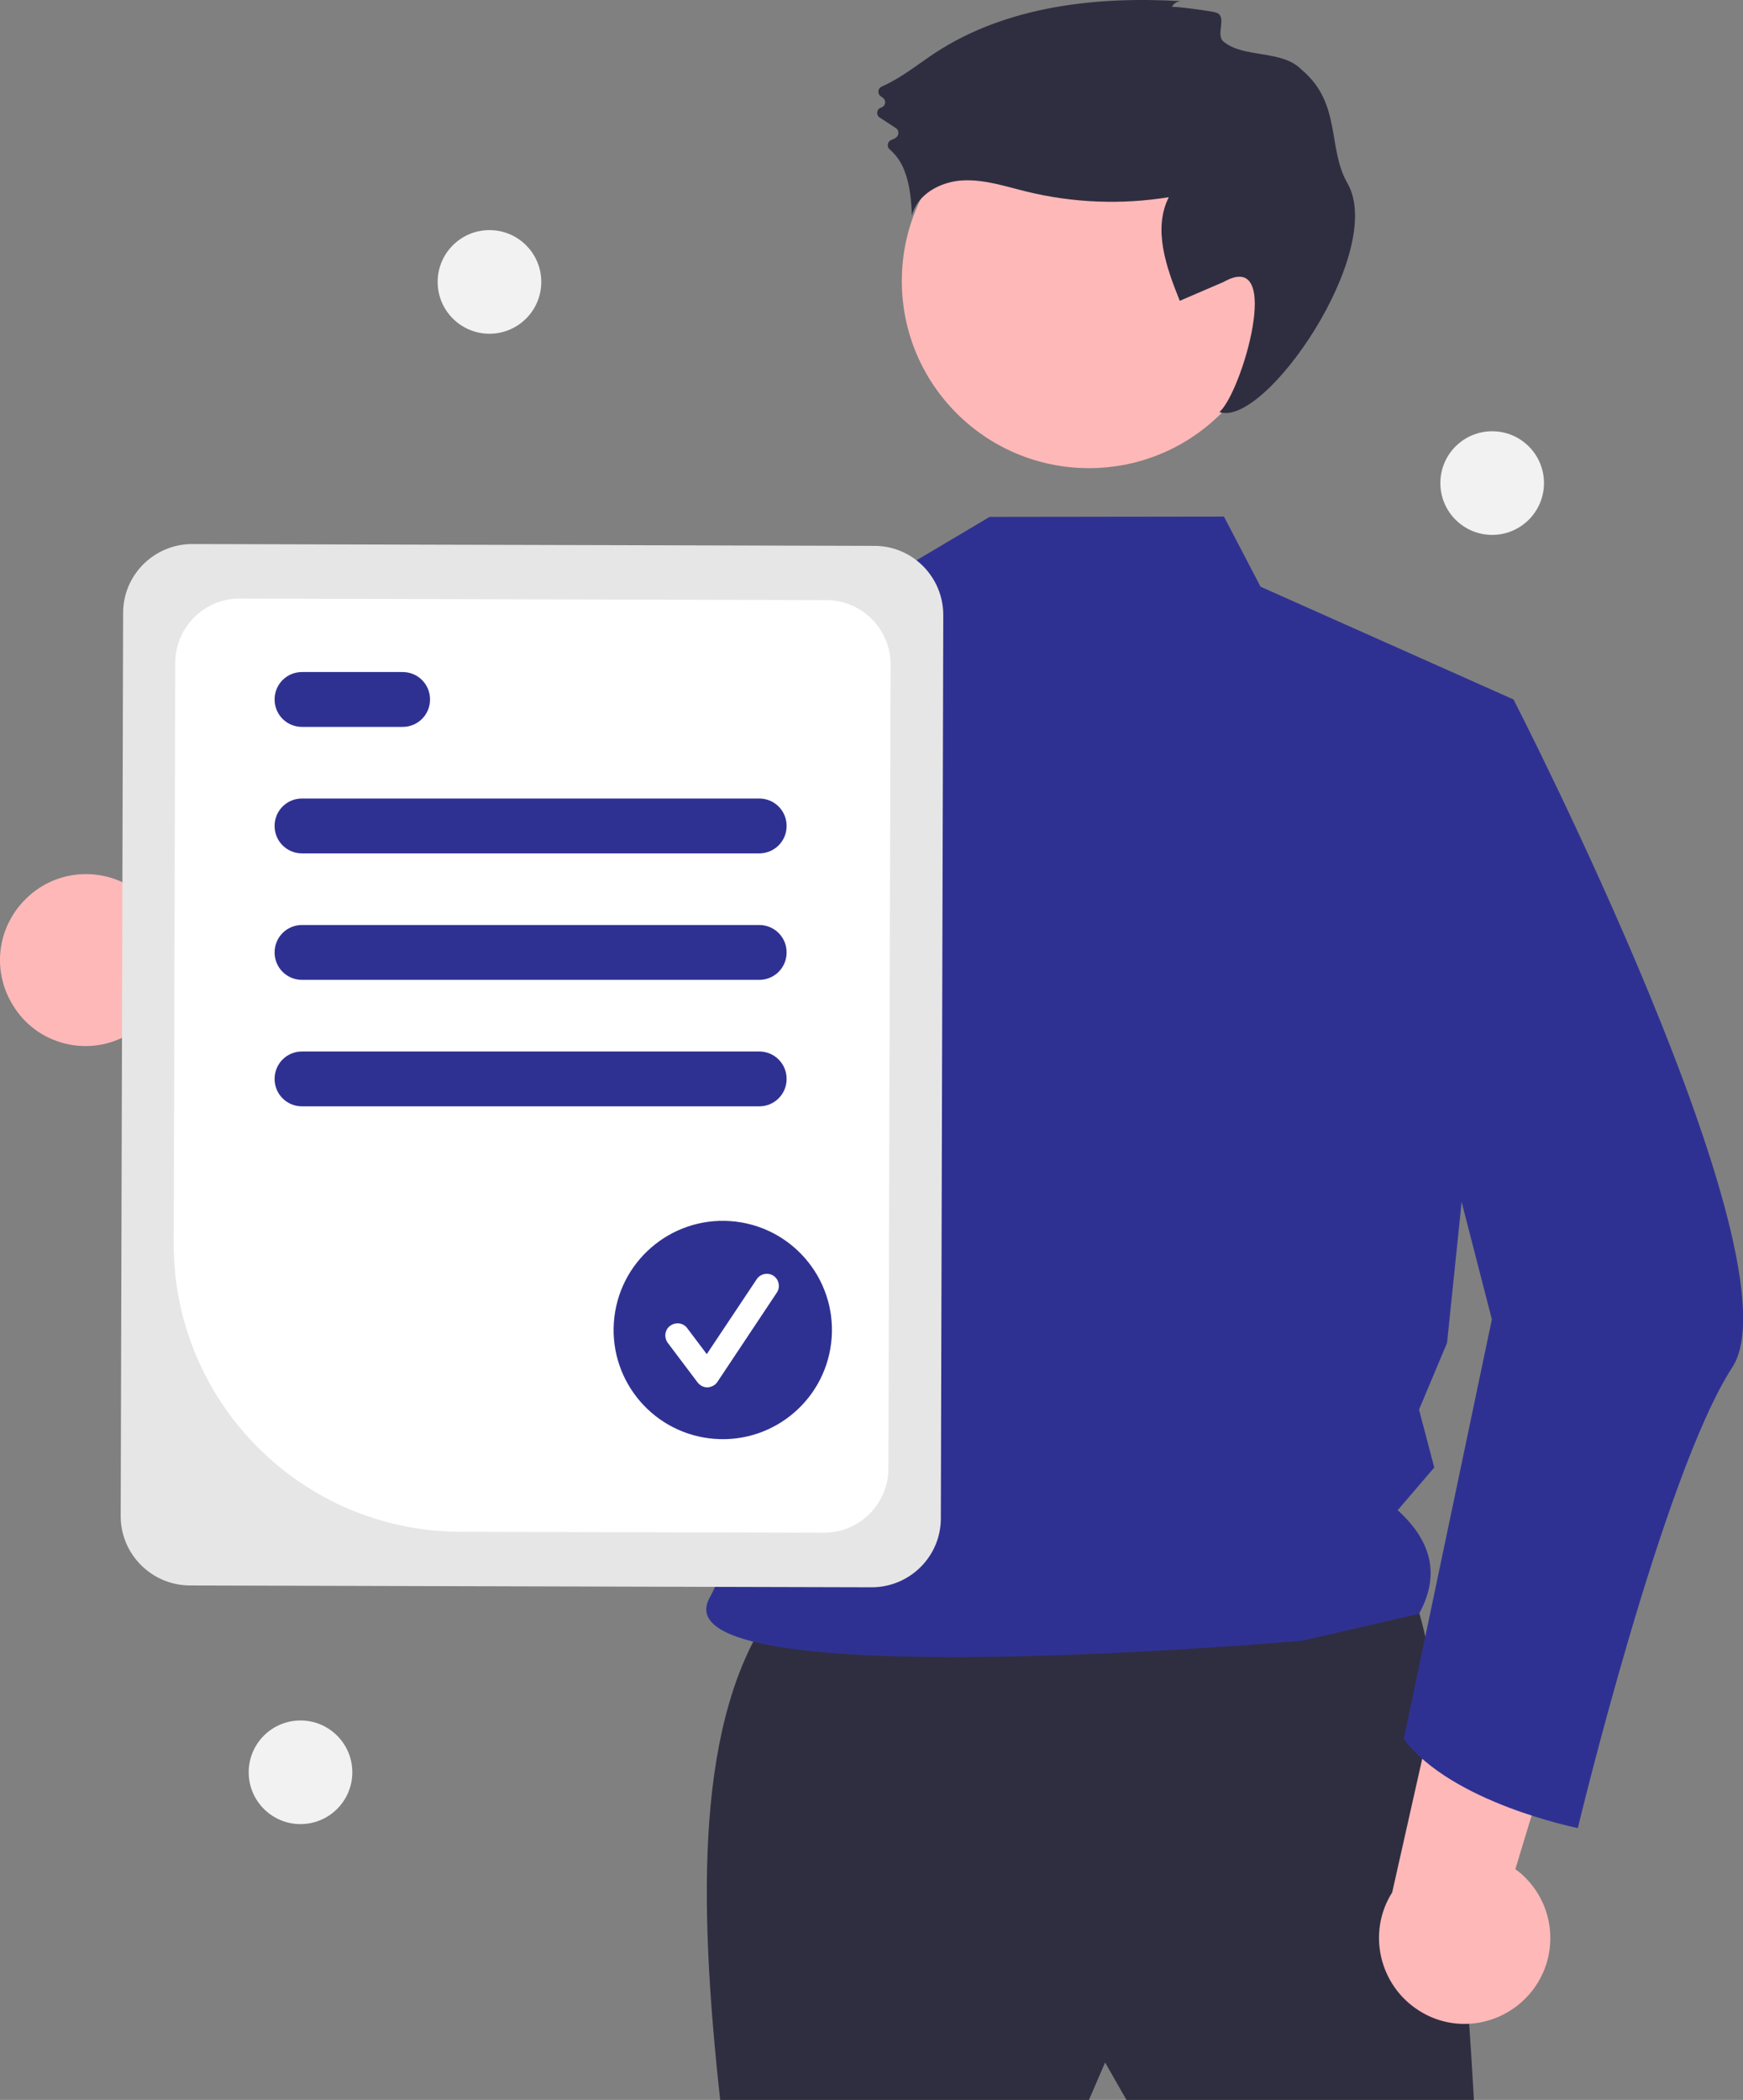<?xml version="1.0" encoding="utf-8"?>
<!-- Generator: Adobe Illustrator 24.0.1, SVG Export Plug-In . SVG Version: 6.00 Build 0)  -->
<svg version="1.1" id="Layer_1" xmlns="http://www.w3.org/2000/svg" xmlns:xlink="http://www.w3.org/1999/xlink" x="0px" y="0px"
	 viewBox="0 0 571.9 689" style="enable-background:new 0 0 571.9 689;" xml:space="preserve">
<rect x="0" y="0" width="571.9" height="689" fill="#808080" stroke="none"/>
<style type="text/css">
	.st0{fill:#FFB8B8;}
	.st1{fill:#2F2E41;}
	.st2{fill:#2F3192;}
	.st3{fill:#E6E6E6;}
	.st4{fill:#FFFFFF;}
	.st5{fill:#F2F2F2;}
</style>
<path class="st0" d="M4.1,329.6c7.9,13.3,25.1,17.6,38.4,9.6c1.4-0.8,2.7-1.8,4-2.9l86.3,49.5l-3.2-51.6l-81.4-39.1
	c-11-11-28.8-11.1-39.8-0.1C-0.9,304.2-2.7,318.4,4.1,329.6z"/>
<path class="st1" d="M253.8,527.7c-25.6,35.8-24.7,95.7-17.5,161.3h121l5.3-12.3l7,12.3h114c0,0-8.8-166.6-24.5-171.8
	C443.2,512,253.8,527.7,253.8,527.7z"/>
<circle class="st0" cx="357.3" cy="92.2" r="61.4"/>
<path class="st2" d="M401.6,169.5l12,23l83,37l-21.8,211.1l-9.2,21.9l5,19l-12,14c12,10.9,13.5,22.2,7,34l-38.2,8.8
	c0,0-212.5,18.9-194.6-14c19.6-36,24.6-142.2-18.6-199c-36.7-48.2-8.5-110.7-8.5-110.7l87-26l32-19L401.6,169.5z"/>
<path class="st1" d="M384.5,2.3c0.6-1.2,1.9-2,3.3-1.9c-28.1-1.7-57.7,1.6-81.2,17.1c-5.7,3.8-11.1,8.2-17.3,10.9
	c-0.9,0.4-1.4,1.5-0.9,2.5c0.1,0.3,0.3,0.5,0.6,0.7l0.7,0.5c0.8,0.6,1,1.8,0.3,2.6c-0.2,0.3-0.6,0.5-0.9,0.6l0,0
	c-1,0.3-1.5,1.3-1.2,2.3c0.1,0.4,0.4,0.8,0.8,1l5.2,3.4c0.9,0.5,1.1,1.7,0.6,2.6c-0.1,0.2-0.3,0.4-0.6,0.6c-0.4,0.3-0.9,0.5-1.4,0.7
	c-1,0.4-1.4,1.4-1.1,2.4c0.1,0.3,0.3,0.5,0.5,0.7c2.3,2,4,4.5,5,7.4c1.7,4.5,2.1,9.4,2.3,14.3c1.8-7,9.4-11.1,16.6-11.5
	s14.2,2,21.2,3.7c15.2,3.7,31.1,4.3,46.5,1.8c-5.3,10.5-0.8,23.1,3.6,34l14.4-6.2c19.8-11.2,6,36.2-1.4,42.7
	c15.1,5.2,54.8-53,42-75.1c-6.6-11.5-1.9-26.3-15-37.2c-6.4-6.7-19.1-3.7-25.7-9.3c-2.6-2.2,1.3-8.1-2.2-9.4
	C398.3,3.7,384.7,1.9,384.5,2.3z"/>
<path class="st2" d="M280.6,194.4c-11.3,50-40.1,166.7-69.4,191.1c-1.9,1.8-4.1,3.1-6.5,3.8c-103,25.1-136-38.9-136-38.9
	s27.6-13.5,28.3-39.7l55.7,17.3l48.5-109.2l7.1-6.7l0,0L280.6,194.4z"/>
<path class="st0" d="M500.1,656.1c11.1-10.7,11.5-28.4,0.8-39.6c-1.1-1.2-2.4-2.3-3.7-3.2l28.9-95.2l-49.5,14.7l-19.8,88.1
	c-8.3,13.1-4.3,30.5,8.8,38.8C476.5,666.7,490.8,665.1,500.1,656.1z"/>
<path class="st2" d="M473.7,224.2l22.9,5.3c0,0,94.6,184,71.8,219.1s-50.7,151.2-50.7,151.2s-41.3-8.2-57.1-29.2l28.9-137.7
	l-29.8-115.7L473.7,224.2z"/>
<path class="st3" d="M39.6,497.5l0.8-296.4c0-12.5,10.2-22.6,22.7-22.6l223.8,0.6c12.5,0,22.6,10.2,22.6,22.7l-0.8,296.4
	c0,12.5-10.2,22.6-22.7,22.6l-223.8-0.6C49.7,520.1,39.6,509.9,39.6,497.5z"/>
<path class="st4" d="M57,408l0.5-190.5c0-11.7,9.6-21.2,21.2-21.1l192.4,0.5c11.7,0,21.2,9.6,21.1,21.2l-0.7,263.7
	c0,11.7-9.6,21.2-21.3,21.1l-119.2-0.3C99,502.4,56.9,460.1,57,408z"/>
<path class="st2" d="M249.1,280h-150c-5,0-9-4-9-9s4-9,9-9h150c5,0,9,4,9,9S254.1,280,249.1,280z"/>
<path class="st2" d="M132.1,238.5h-33c-5,0-9-4-9-9s4-9,9-9h33c5,0,9,4,9,9S137.1,238.5,132.1,238.5z"/>
<path class="st2" d="M249.1,321.5h-150c-5,0-9-4-9-9s4-9,9-9h150c5,0,9,4,9,9S254.1,321.5,249.1,321.5z"/>
<path class="st2" d="M249.1,363h-150c-5,0-9-4-9-9s4-9,9-9h150c5,0,9,4,9,9S254.1,363,249.1,363z"/>
<ellipse transform="matrix(7.088900e-02 -0.998 0.998 7.088900e-02 -215.276 641.967)" class="st2" cx="237" cy="436.5" rx="35.8" ry="35.8"/>
<path class="st4" d="M232.1,455.2c-1.3,0-2.4-0.6-3.2-1.6l-9.8-13c-1.3-1.8-1-4.3,0.8-5.6s4.3-1,5.6,0.8l6.4,8.5l16.4-24.6
	c1.2-1.8,3.7-2.3,5.5-1.1c1.8,1.2,2.3,3.7,1.1,5.5c0,0,0,0,0,0l-19.5,29.3c-0.7,1.1-1.9,1.7-3.2,1.8
	C232.2,455.2,232.1,455.2,232.1,455.2z"/>
<circle class="st5" cx="160.6" cy="92.5" r="17"/>
<circle class="st5" cx="98.6" cy="581.5" r="17"/>
<circle class="st5" cx="489.6" cy="158.5" r="17"/>
</svg>
